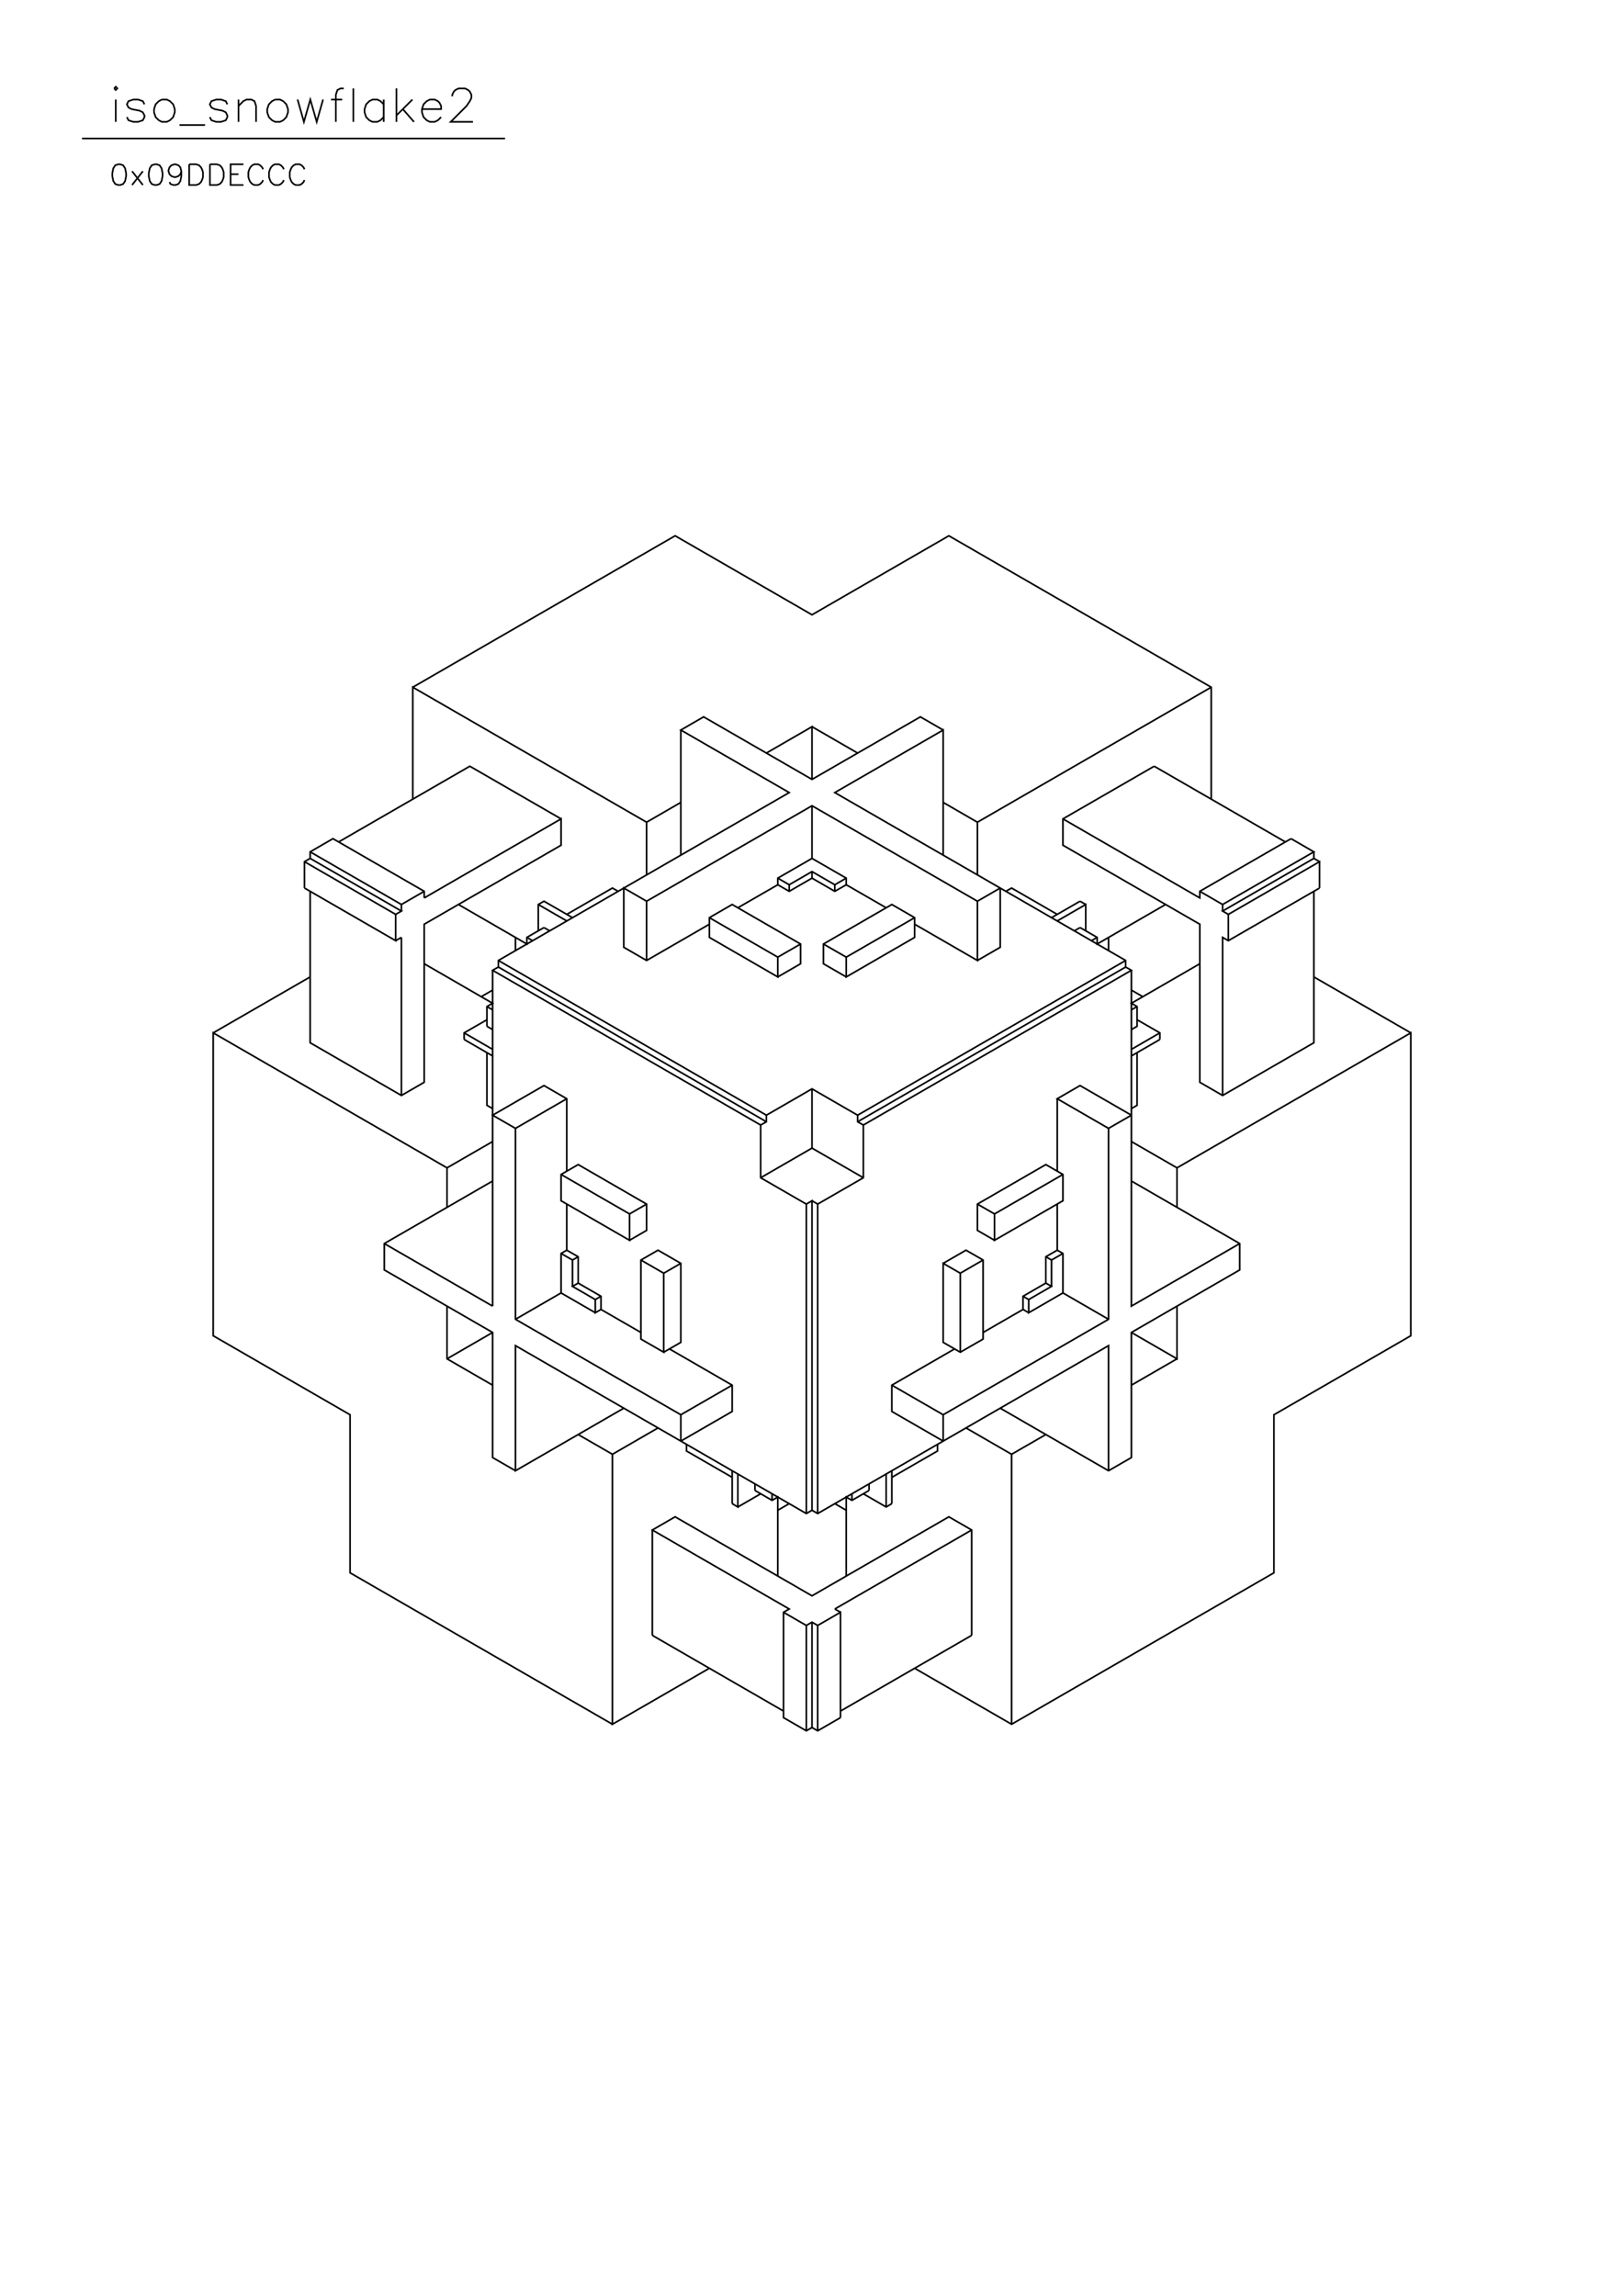 <?xml version="1.0" standalone="no"?>
<svg width="29.7cm" height="42cm" version="1.1" xmlns="http://www.w3.org/2000/svg" viewBox="0.0 0.0 29.7 42">
<path d="M7.549 12.57L12.347 9.8L14.85 11.245L17.353 9.8L22.151 12.57L22.151 14.617" stroke-width="0.03" stroke="#000000" fill="none"/>
<path d="M21.108 14.015L19.439 14.978L19.439 15.46L21.942 16.905L21.942 19.796L22.359 20.037L24.028 19.073L24.028 16.303" stroke-width="0.03" stroke="#000000" fill="none"/>
<path d="M24.132 16.243L22.464 17.206L22.359 17.146L22.359 20.037" stroke-width="0.03" stroke="#000000" fill="none"/>
<path d="M21.212 19.013L20.691 19.314" stroke-width="0.03" stroke="#000000" fill="none"/>
<path d="M20.795 19.254L20.795 20.217L20.691 20.277" stroke-width="0.03" stroke="#000000" fill="none"/>
<path d="M20.691 20.398L20.273 20.639L19.335 20.097L19.752 19.856L20.691 20.398" stroke-width="0.03" stroke="#000000" fill="none"/>
<path d="M20.691 20.88L21.525 21.361L25.801 18.892L25.801 24.432L23.298 25.877L23.298 28.768L18.5 31.538L16.727 30.514" stroke-width="0.03" stroke="#000000" fill="none"/>
<path d="M17.77 29.912L15.371 31.297" stroke-width="0.03" stroke="#000000" fill="none"/>
<path d="M15.371 31.417L14.954 31.658L14.85 31.598L14.746 31.658L14.329 31.417L14.329 29.49L14.433 29.43L11.93 27.985L12.347 27.744L14.85 29.189L17.353 27.744L17.77 27.985L17.77 29.912" stroke-width="0.03" stroke="#000000" fill="none"/>
<path d="M18.5 31.538L18.5 26.6L17.666 26.118" stroke-width="0.03" stroke="#000000" fill="none"/>
<path d="M17.249 26.359L17.249 25.877L20.273 24.131L20.273 20.639" stroke-width="0.03" stroke="#000000" fill="none"/>
<path d="M20.691 21.602L22.672 22.746L22.672 23.228L20.691 24.372L20.691 26.66L20.273 26.901L18.292 25.757" stroke-width="0.03" stroke="#000000" fill="none"/>
<path d="M18.5 26.6L19.126 26.239" stroke-width="0.03" stroke="#000000" fill="none"/>
<path d="M20.273 26.901L20.273 24.613L14.954 27.684L14.85 27.624L14.746 27.684L9.427 24.613L9.427 26.901L11.408 25.757" stroke-width="0.03" stroke="#000000" fill="none"/>
<path d="M12.034 26.118L11.2 26.6L10.574 26.239" stroke-width="0.03" stroke="#000000" fill="none"/>
<path d="M11.2 26.6L11.2 31.538L12.973 30.514" stroke-width="0.03" stroke="#000000" fill="none"/>
<path d="M11.93 29.912L11.93 27.985" stroke-width="0.03" stroke="#000000" fill="none"/>
<path d="M13.39 27.503L13.39 26.901" stroke-width="0.03" stroke="#000000" fill="none"/>
<path d="M13.39 27.022L12.555 26.54L12.555 26.419" stroke-width="0.03" stroke="#000000" fill="none"/>
<path d="M12.451 26.359L13.39 25.817L13.39 25.336L12.243 24.673" stroke-width="0.03" stroke="#000000" fill="none"/>
<path d="M12.138 24.733L12.451 24.553L12.451 23.108L12.034 22.867L11.721 23.047L11.721 24.493L12.138 24.733L12.138 23.288L11.721 23.047" stroke-width="0.03" stroke="#000000" fill="none"/>
<path d="M11.513 22.686L11.825 22.505L11.825 22.024L10.574 21.301L10.261 21.482L10.261 21.963L11.513 22.686L11.513 22.204L11.825 22.024" stroke-width="0.03" stroke="#000000" fill="none"/>
<path d="M11.513 22.204L10.261 21.482" stroke-width="0.03" stroke="#000000" fill="none"/>
<path d="M10.365 21.422L10.365 20.097L9.948 19.856L9.009 20.398L9.427 20.639L10.365 20.097" stroke-width="0.03" stroke="#000000" fill="none"/>
<path d="M9.427 20.639L9.427 24.131L12.451 25.877L13.39 25.336" stroke-width="0.03" stroke="#000000" fill="none"/>
<path d="M12.451 25.877L12.451 26.359" stroke-width="0.03" stroke="#000000" fill="none"/>
<path d="M13.494 26.961L13.494 27.564L13.39 27.503" stroke-width="0.03" stroke="#000000" fill="none"/>
<path d="M13.494 27.564L13.911 27.323" stroke-width="0.03" stroke="#000000" fill="none"/>
<path d="M13.807 27.262L13.807 27.142" stroke-width="0.03" stroke="#000000" fill="none"/>
<path d="M13.807 27.262L14.12 27.443L14.224 27.383L14.224 28.828" stroke-width="0.03" stroke="#000000" fill="none"/>
<path d="M14.329 29.49L14.746 29.731L14.85 29.671L14.954 29.731L15.371 29.49L15.371 31.417" stroke-width="0.03" stroke="#000000" fill="none"/>
<path d="M14.954 31.658L14.954 29.731" stroke-width="0.03" stroke="#000000" fill="none"/>
<path d="M14.85 29.671L14.85 31.598" stroke-width="0.03" stroke="#000000" fill="none"/>
<path d="M14.746 31.658L14.746 29.731" stroke-width="0.03" stroke="#000000" fill="none"/>
<path d="M15.267 29.43L17.77 27.985" stroke-width="0.03" stroke="#000000" fill="none"/>
<path d="M16.31 27.503L16.206 27.564L15.789 27.323" stroke-width="0.03" stroke="#000000" fill="none"/>
<path d="M15.893 27.262L15.58 27.443L15.476 27.383L15.476 28.828" stroke-width="0.03" stroke="#000000" fill="none"/>
<path d="M15.267 29.43L15.371 29.49" stroke-width="0.03" stroke="#000000" fill="none"/>
<path d="M14.954 27.684L14.954 22.024L15.789 21.542L15.789 20.578L20.691 17.748L20.586 17.688L20.586 17.568L15.267 14.497L17.249 13.353L17.249 15.641" stroke-width="0.03" stroke="#000000" fill="none"/>
<path d="M17.875 16.002L17.875 15.039L22.151 12.57" stroke-width="0.03" stroke="#000000" fill="none"/>
<path d="M21.108 14.015L23.507 15.4" stroke-width="0.03" stroke="#000000" fill="none"/>
<path d="M23.611 15.34L21.942 16.303L21.942 16.424L19.439 14.978" stroke-width="0.03" stroke="#000000" fill="none"/>
<path d="M19.752 16.484L19.23 16.785" stroke-width="0.03" stroke="#000000" fill="none"/>
<path d="M19.335 16.725L18.5 16.243L18.396 16.303" stroke-width="0.03" stroke="#000000" fill="none"/>
<path d="M18.292 16.243L17.875 16.484L17.875 17.568L16.727 16.905" stroke-width="0.03" stroke="#000000" fill="none"/>
<path d="M16.727 16.785L15.476 17.507L15.476 17.869L16.727 17.146L16.727 16.785L16.31 16.544L15.059 17.267L15.059 17.628L15.476 17.869" stroke-width="0.03" stroke="#000000" fill="none"/>
<path d="M15.476 17.507L15.059 17.267" stroke-width="0.03" stroke="#000000" fill="none"/>
<path d="M14.641 17.267L14.224 17.507L14.224 17.869L12.973 17.146L12.973 16.785L13.39 16.544L14.641 17.267L14.641 17.628L14.224 17.869" stroke-width="0.03" stroke="#000000" fill="none"/>
<path d="M14.224 17.507L12.973 16.785" stroke-width="0.03" stroke="#000000" fill="none"/>
<path d="M12.973 16.905L11.825 17.568L11.408 17.327L11.408 16.243L11.825 16.484L11.825 17.568" stroke-width="0.03" stroke="#000000" fill="none"/>
<path d="M11.825 16.484L14.85 14.738L17.875 16.484" stroke-width="0.03" stroke="#000000" fill="none"/>
<path d="M18.292 16.243L18.292 17.327L17.875 17.568" stroke-width="0.03" stroke="#000000" fill="none"/>
<path d="M19.335 16.845L19.856 16.544L19.856 17.026" stroke-width="0.03" stroke="#000000" fill="none"/>
<path d="M19.752 16.966L19.648 17.026" stroke-width="0.03" stroke="#000000" fill="none"/>
<path d="M19.752 16.966L20.065 17.146L20.065 17.267L21.316 16.544" stroke-width="0.03" stroke="#000000" fill="none"/>
<path d="M21.942 16.303L22.359 16.544L24.028 15.581L23.611 15.34" stroke-width="0.03" stroke="#000000" fill="none"/>
<path d="M24.028 15.581L24.028 15.701L22.359 16.664L22.464 16.725L22.464 17.206" stroke-width="0.03" stroke="#000000" fill="none"/>
<path d="M22.464 16.725L24.132 15.761L24.132 16.243" stroke-width="0.03" stroke="#000000" fill="none"/>
<path d="M24.132 15.761L24.028 15.701" stroke-width="0.03" stroke="#000000" fill="none"/>
<path d="M22.359 16.544L22.359 16.664" stroke-width="0.03" stroke="#000000" fill="none"/>
<path d="M21.942 17.628L20.691 18.351L20.795 18.411L20.795 18.772L20.691 18.832" stroke-width="0.03" stroke="#000000" fill="none"/>
<path d="M20.795 18.652L21.212 18.892L21.212 19.013" stroke-width="0.03" stroke="#000000" fill="none"/>
<path d="M21.212 18.892L20.691 19.194" stroke-width="0.03" stroke="#000000" fill="none"/>
<path d="M20.691 18.471L20.795 18.411" stroke-width="0.03" stroke="#000000" fill="none"/>
<path d="M20.899 18.23L20.691 18.11" stroke-width="0.03" stroke="#000000" fill="none"/>
<path d="M20.691 17.748L20.691 23.89L22.672 22.746" stroke-width="0.03" stroke="#000000" fill="none"/>
<path d="M21.525 22.084L21.525 21.361" stroke-width="0.03" stroke="#000000" fill="none"/>
<path d="M19.439 21.482L18.188 22.204L18.188 22.686L19.439 21.963L19.439 21.482L19.126 21.301L17.875 22.024L17.875 22.505L18.188 22.686" stroke-width="0.03" stroke="#000000" fill="none"/>
<path d="M17.979 23.047L17.562 23.288L17.249 23.108L17.249 24.553L17.562 24.733L17.979 24.493L17.979 23.047L17.666 22.867L17.249 23.108" stroke-width="0.03" stroke="#000000" fill="none"/>
<path d="M17.562 23.288L17.562 24.733" stroke-width="0.03" stroke="#000000" fill="none"/>
<path d="M17.457 24.673L16.31 25.336L16.31 25.817L17.249 26.359" stroke-width="0.03" stroke="#000000" fill="none"/>
<path d="M17.145 26.419L17.145 26.54L16.31 27.022" stroke-width="0.03" stroke="#000000" fill="none"/>
<path d="M16.206 26.961L16.206 27.564" stroke-width="0.03" stroke="#000000" fill="none"/>
<path d="M16.31 27.503L16.31 26.901" stroke-width="0.03" stroke="#000000" fill="none"/>
<path d="M15.893 27.142L15.893 27.262" stroke-width="0.03" stroke="#000000" fill="none"/>
<path d="M15.58 27.323L15.58 27.443" stroke-width="0.03" stroke="#000000" fill="none"/>
<path d="M15.476 27.624L15.267 27.503" stroke-width="0.03" stroke="#000000" fill="none"/>
<path d="M14.85 27.624L14.85 21.963L14.746 22.024L13.911 21.542L13.911 20.578L9.009 17.748L9.114 17.688L9.114 17.568L14.433 14.497L12.451 13.353L12.868 13.112L14.85 14.256L16.832 13.112L17.249 13.353" stroke-width="0.03" stroke="#000000" fill="none"/>
<path d="M17.249 14.677L17.875 15.039" stroke-width="0.03" stroke="#000000" fill="none"/>
<path d="M16.206 16.604L15.476 16.183L15.476 16.062L14.85 15.701L14.85 14.738" stroke-width="0.03" stroke="#000000" fill="none"/>
<path d="M14.85 14.256L14.85 13.292L14.016 13.774" stroke-width="0.03" stroke="#000000" fill="none"/>
<path d="M14.85 13.292L15.684 13.774" stroke-width="0.03" stroke="#000000" fill="none"/>
<path d="M14.85 15.701L14.224 16.062L14.224 16.183L13.494 16.604" stroke-width="0.03" stroke="#000000" fill="none"/>
<path d="M14.224 16.183L14.433 16.303L14.85 16.062L15.267 16.303L15.476 16.183" stroke-width="0.03" stroke="#000000" fill="none"/>
<path d="M15.476 16.062L15.267 16.183L14.85 15.942L14.433 16.183L14.433 16.303" stroke-width="0.03" stroke="#000000" fill="none"/>
<path d="M14.433 16.183L14.224 16.062" stroke-width="0.03" stroke="#000000" fill="none"/>
<path d="M14.85 16.062L14.85 15.942" stroke-width="0.03" stroke="#000000" fill="none"/>
<path d="M15.267 16.183L15.267 16.303" stroke-width="0.03" stroke="#000000" fill="none"/>
<path d="M12.451 15.641L12.451 13.353" stroke-width="0.03" stroke="#000000" fill="none"/>
<path d="M12.451 14.677L11.825 15.039L11.825 16.002" stroke-width="0.03" stroke="#000000" fill="none"/>
<path d="M11.304 16.303L11.2 16.243L10.365 16.725" stroke-width="0.03" stroke="#000000" fill="none"/>
<path d="M10.47 16.785L9.948 16.484L9.844 16.544L9.844 17.026" stroke-width="0.03" stroke="#000000" fill="none"/>
<path d="M9.948 16.966L9.635 17.146L9.635 17.267L8.384 16.544" stroke-width="0.03" stroke="#000000" fill="none"/>
<path d="M7.758 16.424L10.261 14.978L10.261 15.46L7.758 16.905L7.758 19.796L7.341 20.037L5.672 19.073L5.672 16.303" stroke-width="0.03" stroke="#000000" fill="none"/>
<path d="M5.568 16.243L5.568 15.761L5.672 15.701L5.672 15.581L6.089 15.34L7.758 16.303L7.758 16.424" stroke-width="0.03" stroke="#000000" fill="none"/>
<path d="M7.758 16.303L7.341 16.544L5.672 15.581" stroke-width="0.03" stroke="#000000" fill="none"/>
<path d="M5.672 15.701L7.341 16.664L7.236 16.725L7.236 17.206L5.568 16.243" stroke-width="0.03" stroke="#000000" fill="none"/>
<path d="M5.568 15.761L7.236 16.725" stroke-width="0.03" stroke="#000000" fill="none"/>
<path d="M7.341 16.664L7.341 16.544" stroke-width="0.03" stroke="#000000" fill="none"/>
<path d="M7.341 17.146L7.236 17.206" stroke-width="0.03" stroke="#000000" fill="none"/>
<path d="M7.341 17.146L7.341 20.037" stroke-width="0.03" stroke="#000000" fill="none"/>
<path d="M8.488 19.013L8.488 18.892L8.905 18.652" stroke-width="0.03" stroke="#000000" fill="none"/>
<path d="M8.905 18.772L8.905 18.411L9.009 18.351L7.758 17.628" stroke-width="0.03" stroke="#000000" fill="none"/>
<path d="M8.801 18.23L9.009 18.11" stroke-width="0.03" stroke="#000000" fill="none"/>
<path d="M8.905 18.411L9.009 18.471" stroke-width="0.03" stroke="#000000" fill="none"/>
<path d="M8.905 18.772L9.009 18.832" stroke-width="0.03" stroke="#000000" fill="none"/>
<path d="M9.009 19.194L8.488 18.892" stroke-width="0.03" stroke="#000000" fill="none"/>
<path d="M8.488 19.013L9.009 19.314" stroke-width="0.03" stroke="#000000" fill="none"/>
<path d="M8.905 19.254L8.905 20.217L9.009 20.277" stroke-width="0.03" stroke="#000000" fill="none"/>
<path d="M9.009 20.88L8.175 21.361L3.899 18.892L3.899 24.432L6.402 25.877L6.402 28.768L11.2 31.538" stroke-width="0.03" stroke="#000000" fill="none"/>
<path d="M11.93 29.912L14.329 31.297" stroke-width="0.03" stroke="#000000" fill="none"/>
<path d="M14.746 27.684L14.746 22.024" stroke-width="0.03" stroke="#000000" fill="none"/>
<path d="M14.85 21.963L14.954 22.024" stroke-width="0.03" stroke="#000000" fill="none"/>
<path d="M15.789 21.542L14.85 21L13.911 21.542" stroke-width="0.03" stroke="#000000" fill="none"/>
<path d="M13.911 20.578L14.016 20.518L14.016 20.398L14.85 19.916L15.684 20.398L15.684 20.518L15.789 20.578" stroke-width="0.03" stroke="#000000" fill="none"/>
<path d="M15.684 20.518L20.586 17.688" stroke-width="0.03" stroke="#000000" fill="none"/>
<path d="M20.586 17.568L15.684 20.398" stroke-width="0.03" stroke="#000000" fill="none"/>
<path d="M14.85 19.916L14.85 21" stroke-width="0.03" stroke="#000000" fill="none"/>
<path d="M14.016 20.518L9.114 17.688" stroke-width="0.03" stroke="#000000" fill="none"/>
<path d="M9.114 17.568L14.016 20.398" stroke-width="0.03" stroke="#000000" fill="none"/>
<path d="M12.451 23.108L12.138 23.288" stroke-width="0.03" stroke="#000000" fill="none"/>
<path d="M11.721 24.372L10.991 23.951L10.991 23.71L10.574 23.469L10.47 23.529L10.887 23.77L10.991 23.71" stroke-width="0.03" stroke="#000000" fill="none"/>
<path d="M10.887 23.77L10.887 24.011L10.991 23.951" stroke-width="0.03" stroke="#000000" fill="none"/>
<path d="M10.887 24.011L10.261 23.649L9.427 24.131" stroke-width="0.03" stroke="#000000" fill="none"/>
<path d="M9.009 23.89L9.009 17.748" stroke-width="0.03" stroke="#000000" fill="none"/>
<path d="M9.427 17.387L9.427 17.146" stroke-width="0.03" stroke="#000000" fill="none"/>
<path d="M9.635 17.146L9.739 17.206" stroke-width="0.03" stroke="#000000" fill="none"/>
<path d="M9.948 16.966L10.052 17.026" stroke-width="0.03" stroke="#000000" fill="none"/>
<path d="M10.365 16.845L9.844 16.544" stroke-width="0.03" stroke="#000000" fill="none"/>
<path d="M10.261 14.978L8.592 14.015L6.193 15.4" stroke-width="0.03" stroke="#000000" fill="none"/>
<path d="M7.549 14.617L7.549 12.57L11.825 15.039" stroke-width="0.03" stroke="#000000" fill="none"/>
<path d="M5.672 17.869L3.899 18.892" stroke-width="0.03" stroke="#000000" fill="none"/>
<path d="M8.175 21.361L8.175 22.084" stroke-width="0.03" stroke="#000000" fill="none"/>
<path d="M9.009 21.602L7.028 22.746L7.028 23.228L9.009 24.372L9.009 26.66L9.427 26.901" stroke-width="0.03" stroke="#000000" fill="none"/>
<path d="M9.009 25.336L8.175 24.854L8.175 23.89" stroke-width="0.03" stroke="#000000" fill="none"/>
<path d="M9.009 23.89L7.028 22.746" stroke-width="0.03" stroke="#000000" fill="none"/>
<path d="M8.175 24.854L9.009 24.372" stroke-width="0.03" stroke="#000000" fill="none"/>
<path d="M10.261 23.649L10.261 22.927L10.365 22.867L10.574 22.987L10.574 23.469" stroke-width="0.03" stroke="#000000" fill="none"/>
<path d="M10.47 23.529L10.47 23.047L10.574 22.987" stroke-width="0.03" stroke="#000000" fill="none"/>
<path d="M10.47 23.047L10.261 22.927" stroke-width="0.03" stroke="#000000" fill="none"/>
<path d="M10.365 22.867L10.365 22.024" stroke-width="0.03" stroke="#000000" fill="none"/>
<path d="M14.12 27.323L14.12 27.443" stroke-width="0.03" stroke="#000000" fill="none"/>
<path d="M14.224 27.624L14.433 27.503" stroke-width="0.03" stroke="#000000" fill="none"/>
<path d="M16.31 25.336L17.249 25.877" stroke-width="0.03" stroke="#000000" fill="none"/>
<path d="M17.979 24.372L18.709 23.951L18.709 23.71L19.126 23.469L19.23 23.529L18.813 23.77L18.709 23.71" stroke-width="0.03" stroke="#000000" fill="none"/>
<path d="M18.813 23.77L18.813 24.011L19.439 23.649L20.273 24.131" stroke-width="0.03" stroke="#000000" fill="none"/>
<path d="M20.691 24.372L21.525 24.854L21.525 23.89" stroke-width="0.03" stroke="#000000" fill="none"/>
<path d="M21.525 24.854L20.691 25.336" stroke-width="0.03" stroke="#000000" fill="none"/>
<path d="M19.439 23.649L19.439 22.927L19.335 22.867L19.126 22.987L19.126 23.469" stroke-width="0.03" stroke="#000000" fill="none"/>
<path d="M19.23 23.529L19.23 23.047L19.126 22.987" stroke-width="0.03" stroke="#000000" fill="none"/>
<path d="M19.23 23.047L19.439 22.927" stroke-width="0.03" stroke="#000000" fill="none"/>
<path d="M19.335 22.867L19.335 22.024" stroke-width="0.03" stroke="#000000" fill="none"/>
<path d="M19.335 21.422L19.335 20.097" stroke-width="0.03" stroke="#000000" fill="none"/>
<path d="M18.188 22.204L17.875 22.024" stroke-width="0.03" stroke="#000000" fill="none"/>
<path d="M18.709 23.951L18.813 24.011" stroke-width="0.03" stroke="#000000" fill="none"/>
<path d="M20.273 17.387L20.273 17.146" stroke-width="0.03" stroke="#000000" fill="none"/>
<path d="M20.065 17.146L19.961 17.206" stroke-width="0.03" stroke="#000000" fill="none"/>
<path d="M19.856 16.544L19.752 16.484" stroke-width="0.03" stroke="#000000" fill="none"/>
<path d="M24.028 17.869L25.801 18.892" stroke-width="0.03" stroke="#000000" fill="none"/>
<path d="M9.237 2.533L1.5 2.533" stroke-width="0.03" stroke="#000000" fill="none"/>
<path d="M2.117 2.229L2.117 1.821" stroke-width="0.03" stroke="#000000" fill="none"/>
<path d="M2.087 1.617L2.117 1.646L2.146 1.617L2.117 1.587L2.087 1.617" stroke-width="0.03" stroke="#000000" fill="none"/>
<path d="M2.321 2.142L2.35 2.2L2.438 2.229L2.525 2.229L2.612 2.2L2.642 2.142L2.642 2.112L2.612 2.054L2.554 2.025L2.408 1.996L2.35 1.967L2.321 1.908L2.35 1.85L2.438 1.821L2.525 1.821L2.612 1.85L2.642 1.908" stroke-width="0.03" stroke="#000000" fill="none"/>
<path d="M2.962 1.821L2.904 1.85L2.846 1.908L2.817 1.996L2.817 2.054L2.846 2.142L2.904 2.2L2.962 2.229L3.05 2.229L3.108 2.2L3.167 2.142L3.196 2.054L3.196 1.996L3.167 1.908L3.108 1.85L3.05 1.821L2.962 1.821" stroke-width="0.03" stroke="#000000" fill="none"/>
<path d="M3.283 2.287L3.75 2.287" stroke-width="0.03" stroke="#000000" fill="none"/>
<path d="M3.837 2.142L3.867 2.2L3.954 2.229L4.042 2.229L4.129 2.2L4.158 2.142L4.158 2.112L4.129 2.054L4.071 2.025L3.925 1.996L3.867 1.967L3.837 1.908L3.867 1.85L3.954 1.821L4.042 1.821L4.129 1.85L4.158 1.908" stroke-width="0.03" stroke="#000000" fill="none"/>
<path d="M4.362 1.938L4.45 1.85L4.508 1.821L4.596 1.821L4.654 1.85L4.683 1.938L4.683 2.229" stroke-width="0.03" stroke="#000000" fill="none"/>
<path d="M4.362 2.229L4.362 1.821" stroke-width="0.03" stroke="#000000" fill="none"/>
<path d="M5.033 1.821L4.975 1.85L4.917 1.908L4.887 1.996L4.887 2.054L4.917 2.142L4.975 2.2L5.033 2.229L5.121 2.229L5.179 2.2L5.237 2.142L5.267 2.054L5.267 1.996L5.237 1.908L5.179 1.85L5.121 1.821L5.033 1.821" stroke-width="0.03" stroke="#000000" fill="none"/>
<path d="M5.442 1.821L5.558 2.229L5.675 1.821L5.792 2.229L5.908 1.821" stroke-width="0.03" stroke="#000000" fill="none"/>
<path d="M6.054 1.821L6.258 1.821" stroke-width="0.03" stroke="#000000" fill="none"/>
<path d="M6.287 1.617L6.229 1.617L6.171 1.646L6.142 1.733L6.142 2.229" stroke-width="0.03" stroke="#000000" fill="none"/>
<path d="M6.462 2.229L6.462 1.617" stroke-width="0.03" stroke="#000000" fill="none"/>
<path d="M7.017 1.821L7.017 2.229" stroke-width="0.03" stroke="#000000" fill="none"/>
<path d="M7.017 2.142L6.958 2.2L6.9 2.229L6.812 2.229L6.754 2.2L6.696 2.142L6.667 2.054L6.667 1.996L6.696 1.908L6.754 1.85L6.812 1.821L6.9 1.821L6.958 1.85L7.017 1.908" stroke-width="0.03" stroke="#000000" fill="none"/>
<path d="M7.25 2.112L7.542 1.821" stroke-width="0.03" stroke="#000000" fill="none"/>
<path d="M7.367 1.996L7.571 2.229" stroke-width="0.03" stroke="#000000" fill="none"/>
<path d="M7.717 1.996L8.067 1.996L8.067 1.938L8.037 1.879L8.008 1.85L7.95 1.821L7.862 1.821L7.804 1.85L7.746 1.908L7.717 1.996L7.717 2.054L7.746 2.142L7.804 2.2L7.862 2.229L7.95 2.229L8.008 2.2L8.067 2.142" stroke-width="0.03" stroke="#000000" fill="none"/>
<path d="M8.271 1.762L8.271 1.733L8.3 1.675L8.329 1.646L8.387 1.617L8.504 1.617L8.562 1.646L8.592 1.675L8.621 1.733L8.621 1.792L8.592 1.85L8.533 1.938L8.242 2.229L8.65 2.229" stroke-width="0.03" stroke="#000000" fill="none"/>
<path d="M7.25 2.229L7.25 1.617" stroke-width="0.03" stroke="#000000" fill="none"/>
<path d="M5.569 3.096L5.551 3.06L5.515 3.023L5.479 3.005L5.407 3.005L5.371 3.023L5.335 3.06L5.317 3.096L5.299 3.15L5.299 3.24L5.317 3.294L5.335 3.33L5.371 3.366L5.407 3.384L5.479 3.384L5.515 3.366L5.551 3.33L5.569 3.294" stroke-width="0.03" stroke="#000000" fill="none"/>
<path d="M5.191 3.294L5.173 3.33L5.137 3.366L5.1 3.384L5.028 3.384L4.992 3.366L4.956 3.33L4.938 3.294L4.92 3.24L4.92 3.15L4.938 3.096L4.956 3.06L4.992 3.023L5.028 3.005L5.1 3.005L5.137 3.023L5.173 3.06L5.191 3.096" stroke-width="0.03" stroke="#000000" fill="none"/>
<path d="M4.812 3.096L4.794 3.06L4.758 3.023L4.722 3.005L4.65 3.005L4.614 3.023L4.578 3.06L4.56 3.096L4.542 3.15L4.542 3.24L4.56 3.294L4.578 3.33L4.614 3.366L4.65 3.384L4.722 3.384L4.758 3.366L4.794 3.33L4.812 3.294" stroke-width="0.03" stroke="#000000" fill="none"/>
<path d="M4.452 3.384L4.217 3.384L4.217 3.005L4.452 3.005" stroke-width="0.03" stroke="#000000" fill="none"/>
<path d="M4.361 3.186L4.217 3.186" stroke-width="0.03" stroke="#000000" fill="none"/>
<path d="M3.839 3.005L3.839 3.384L3.965 3.384L4.019 3.366L4.055 3.33L4.073 3.294L4.091 3.24L4.091 3.15L4.073 3.096L4.055 3.06L4.019 3.023L3.965 3.005L3.839 3.005" stroke-width="0.03" stroke="#000000" fill="none"/>
<path d="M3.46 3.005L3.46 3.384L3.586 3.384L3.64 3.366L3.676 3.33L3.694 3.294L3.712 3.24L3.712 3.15L3.694 3.096L3.676 3.06L3.64 3.023L3.586 3.005L3.46 3.005" stroke-width="0.03" stroke="#000000" fill="none"/>
<path d="M3.316 3.132L3.298 3.186L3.262 3.222L3.208 3.24L3.19 3.24L3.136 3.222L3.1 3.186L3.082 3.132L3.082 3.114L3.1 3.06L3.136 3.023L3.19 3.005L3.208 3.005L3.262 3.023L3.298 3.06L3.316 3.132L3.316 3.222L3.298 3.312L3.262 3.366L3.208 3.384L3.172 3.384L3.118 3.366L3.1 3.33" stroke-width="0.03" stroke="#000000" fill="none"/>
<path d="M2.829 3.005L2.775 3.023L2.739 3.078L2.721 3.168L2.721 3.222L2.739 3.312L2.775 3.366L2.829 3.384L2.865 3.384L2.919 3.366L2.955 3.312L2.973 3.222L2.973 3.168L2.955 3.078L2.919 3.023L2.865 3.005L2.829 3.005" stroke-width="0.03" stroke="#000000" fill="none"/>
<path d="M2.613 3.132L2.415 3.384" stroke-width="0.03" stroke="#000000" fill="none"/>
<path d="M2.613 3.384L2.415 3.132" stroke-width="0.03" stroke="#000000" fill="none"/>
<path d="M2.162 3.005L2.108 3.023L2.072 3.078L2.054 3.168L2.054 3.222L2.072 3.312L2.108 3.366L2.162 3.384L2.198 3.384L2.252 3.366L2.288 3.312L2.306 3.222L2.306 3.168L2.288 3.078L2.252 3.023L2.198 3.005L2.162 3.005" stroke-width="0.03" stroke="#000000" fill="none"/>
</svg>
